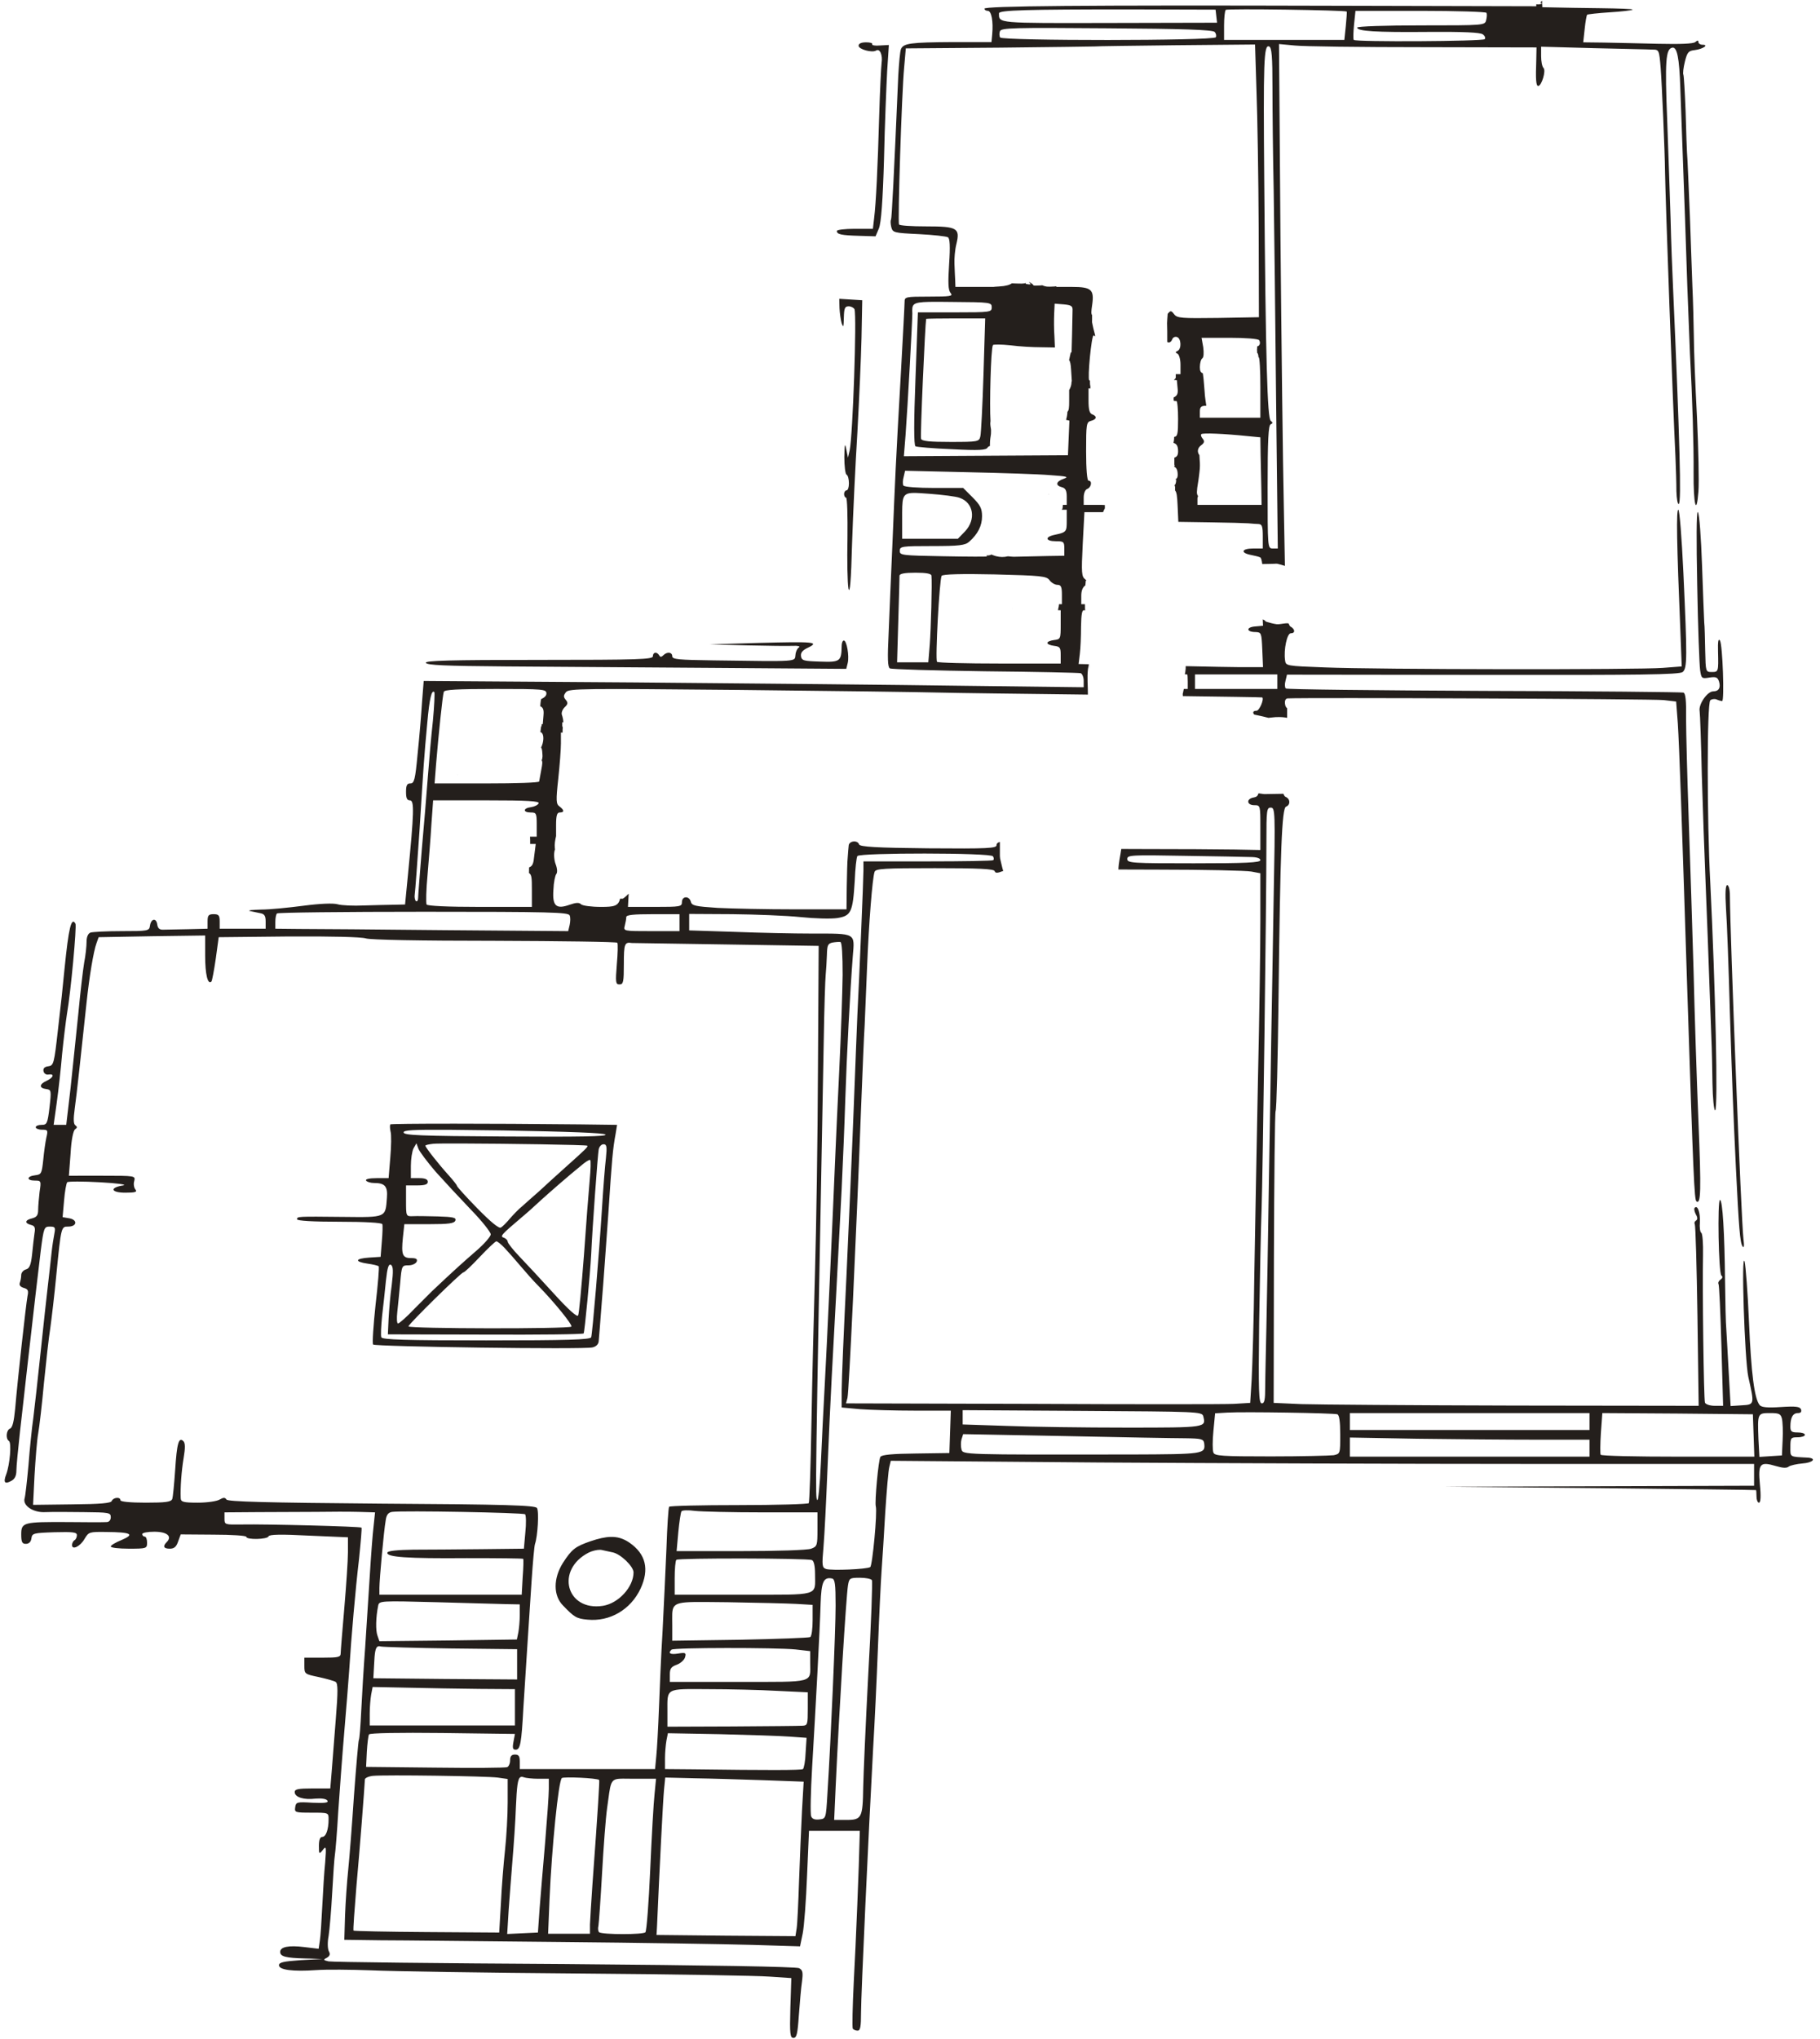 <?xml version="1.0" encoding="UTF-8" standalone="no"?>
<svg
   version="1.0"
   width="752pt"
   height="842pt"
   viewBox="0 0 752 842"
   preserveAspectRatio="xMidYMid"
   id="svg24"
   sodipodi:docname="objectmap.svg"
   inkscape:version="1.3.1 (91b66b0783, 2023-11-16)"
   xmlns:inkscape="http://www.inkscape.org/namespaces/inkscape"
   xmlns:sodipodi="http://sodipodi.sourceforge.net/DTD/sodipodi-0.dtd"
   xmlns="http://www.w3.org/2000/svg"
   xmlns:svg="http://www.w3.org/2000/svg">
  <defs
     id="defs24" />
  <sodipodi:namedview
     id="namedview24"
     pagecolor="#ffffff"
     bordercolor="#000000"
     borderopacity="0.25"
     inkscape:showpageshadow="2"
     inkscape:pageopacity="0.0"
     inkscape:pagecheckerboard="0"
     inkscape:deskcolor="#d1d1d1"
     inkscape:document-units="pt"
     inkscape:lockguides="false"
     inkscape:zoom="0.4524222"
     inkscape:cx="437.64431"
     inkscape:cy="480.74564"
     inkscape:window-width="1920"
     inkscape:window-height="1009"
     inkscape:window-x="-8"
     inkscape:window-y="-8"
     inkscape:window-maximized="1"
     inkscape:current-layer="svg24"
     showguides="true" />
  <g
     transform="matrix(0.1,0,0,-0.1,-18.235,863.482)"
     fill="#000000"
     stroke="none"
     id="g24"
     style="display:inline;fill:#241f1c">
    <path
       id="path247"
       style="display:inline;fill:#241f1c"
       d="m 6554.18,8631.948 -7.456,-7.456 c 2.272,-1.332 4.5,-2.851 6.768,-4.204 0.545,0.239 0.569,0.262 1.025,0.469 z m -0.689,-11.66 c -2.89,-1.266 -6.756,-2.804 -9.741,-3.325 -4.653,-0.812 -9.24,-0.502 -13.755,0.366 v -8.335 l -826.992,2.007 c -1052.878,3 -1453.008,-0.997 -1453.008,-11.997 0,-5 6.004,-9.009 14.004,-9.009 15,0 22.992,-44.013 18.003,-97.002 l -3.003,-31.992 h -160.005 c -174.978,-1 -203.999,-5.015 -213.999,-29.004 -4,-10 -8.001,-57.003 -11.001,-106.992 -17.989,-418.956 -27,-591.012 -30,-597.012 -3,-4 -1.989,-17.996 1.011,-30.996 6,-23 11.001,-24.004 114.99,-29.004 59,-3 113.004,-8.993 119.004,-12.993 8,-4 9.995,-37.006 4.995,-109.995 -5,-77.989 -3.994,-108 6.006,-120 11,-13 0.985,-15 -89.004,-15 -97.989,0 -101.001,-1.002 -101.001,-22.002 0,-13 -7,-142.014 -15,-288.003 -22,-383.956 -23.995,-440.033 -34.995,-705 -6,-131.989 -12.996,-301.007 -15.996,-375.996 -5,-101.989 -4.005,-138.009 4.995,-144.009 7,-4 184.032,-8.997 393.999,-11.997 209.978,-2 387.995,-5.998 394.995,-7.998 6,-3 12.012,-15.996 12.012,-30.996 v -26.997 l -492.012,5.991 c -270.978,4 -885.045,10.004 -1363.989,14.004 l -871.011,5.991 -6.987,-88.989 c -3,-48.989 -11.003,-144.022 -18.003,-211.011 -10,-107.989 -14,-122.988 -30,-122.988 -14,0 -18.003,-8.01 -18.003,-35.01 0,-26 3.996,-34.995 15.996,-34.995 19,0 17.002,-50.024 -7.998,-307.002 l -11.997,-123.003 -45,-0.996 c -26,0 -82.006,-2.003 -124.995,-3.003 -43,-2 -91.999,0.01 -108.999,5.01 -17.989,5 -71.021,2.994 -140.01,-6.006 -61,-8 -140.001,-15.996 -176.001,-15.996 -36,-1 -56.996,-3.006 -45.996,-6.006 11,-2 29.993,-5.994 42.993,-8.994 16.989,-3 22.002,-10.999 22.002,-33.999 v -30 H 1185 1090.005 v 30 c 0,25 -4.005,30 -25.005,30 -21,0 -25.005,-5 -25.005,-30 v -30 L 960,4797.998 c -43.996,-1 -89.998,-1.992 -101.997,-1.992 -16.998,-1 -24.001,5.987 -26.001,21.987 -3.999,27.989 -26,23.998 -30,-5.991 -2.999,-21 -8.009,-22.002 -116.997,-22.002 -61.993,0 -120.01,-3.006 -129.009,-6.006 -9.999,-4 -15.996,-17.998 -15.996,-37.998 0,-18 -4.006,-56.997 -10.005,-86.997 -5,-29.989 -15.995,-124.015 -23.994,-209.004 -8.999,-84.989 -23.008,-224.013 -32.007,-307.002 l -17.988,-152.988 h -26.001 -26.001 l 12.993,92.988 c 6.999,49.989 17.003,140.021 22.002,200.01 6,59 14.996,133.011 19.995,165 15.998,90.989 41.009,362.993 35.01,372.993 -16.999,29 -28.002,-17.013 -45,-185.991 -5,-55 -16.998,-167.016 -26.997,-250.005 -15.999,-142.989 -18.007,-150.003 -40.005,-153.003 -15.998,-2 -21.995,-9.006 -19.995,-19.995 1.999,-10 10.992,-16.004 20.991,-14.004 25.997,4 19.999,-13.001 -7.998,-26.001 -30.997,-14 -32.004,-29.999 -2.007,-33.999 20.998,-3 22.003,-5 14.004,-75 -7.999,-67.989 -11.005,-72.993 -33.003,-72.993 C 340.995,3990.005 330,3986 330,3980 c 0,-5 12.002,-10.005 26.001,-10.005 23.997,0 25.002,-1.992 18.003,-31.992 -4,-18 -10.008,-60.003 -13.008,-93.003 -5.999,-55.989 -8.005,-60.003 -33.003,-63.003 -35.996,-4 -36.989,-22.002 -1.992,-22.002 25.997,0 26.995,-0.996 19.995,-45.996 -2.999,-26 -5.991,-60 -5.991,-75 0,-22 -6.007,-29.995 -25.005,-34.995 -29.997,-7 -31.992,-19.997 -4.995,-26.997 15.999,-4 19,-11.025 15,-34.014 -2,-15 -7.005,-53.997 -10.005,-86.997 -5,-46 -11.002,-59.003 -26.001,-63.003 -9.999,-3 -18.999,-12.998 -18.999,-22.998 0,-10 -3.006,-24.988 -6.006,-32.988 -3,-9 3.013,-16.01 16.011,-20.01 17.998,-5 20.995,-10.999 15.996,-33.999 -6,-30.989 -41.007,-346.011 -51.006,-465 -5,-51.989 -10.992,-78.002 -20.991,-82.002 -15.999,-6 -19.009,-41.991 -5.01,-50.991 11.999,-7 3.998,-98.014 -11.001,-138.003 -12.998,-34 -5.991,-41.997 21.006,-26.997 13.999,7 21.006,20.997 21.006,41.997 0,16.989 7.001,90.008 15,161.997 7.999,72 22.001,192.012 30,266.001 28.997,254.967 44.002,385.014 56.001,483.003 11.999,92.989 13.991,97.002 36.987,97.002 21.998,0 24.013,-3.004 19.014,-29.004 -3,-15 -9.013,-52.002 -12.012,-82.002 -3,-29.989 -10.001,-90.004 -15,-134.004 -5,-43.989 -19.001,-168.006 -30,-274.995 -10.999,-106.989 -25.001,-229 -30,-270 -6,-41 -14.995,-129.011 -19.995,-195 -5.999,-65.989 -12.997,-128.007 -15.996,-137.007 -8.999,-30 36.007,-59.997 86.001,-56.997 24.998,1 96.005,1 157.998,0 104.988,-1 112.002,-1.991 112.002,-20.991 0,-12 -7.008,-20.01 -17.007,-20.01 -9.999,-1 -82.003,-1 -158.994,0 -184.98,1 -194.004,-0.991 -194.004,-50.991 0,-32 4.001,-39.009 18.999,-39.009 12.999,0 20.998,8.002 22.998,22.002 3,21.989 8.016,23.001 96.006,26.001 75.991,2 91.992,0 91.992,-11.997 0,-8 -3.99,-18.006 -9.99,-21.006 C 485.006,2271.995 480,2263 480,2255 c 0,-22 34.004,-5.999 52.002,26.001 16.999,27.989 19.008,28.993 90,27.993 101.989,-1 118.997,-8.999 63.003,-32.988 -24.997,-10 -45,-22.012 -45,-27.012 0,-5 34.004,-8.994 75,-8.994 72.992,0 75,1.005 75,25.005 0,14 -4.006,24.99 -10.005,24.99 -5,0 -10.005,5.005 -10.005,10.005 0,6 23.013,10.005 50.01,10.005 52.994,0 74.989,-19.019 50.991,-43.008 -16.998,-17 -12.99,-26.997 13.008,-26.997 17.998,0 27,8.004 33.999,29.004 l 11.001,30 135,-1.011 c 74.989,0 135.996,-3.994 135.996,-8.994 0,-13 88.007,-10.993 92.007,2.007 3,8 52.007,8.988 165.996,2.988 L 1620,2287.007 v -61.011 c 0,-34 -7,-137.002 -15,-230.991 -8,-92.989 -15,-178.002 -15,-187.002 0,-16 -10.011,-18.003 -75,-18.003 h -75 v -33.999 c 0,-33 1.015,-33.996 59.004,-45.996 32,-7 63.99,-16.01 69.99,-20.01 10,-6 10.011,-39.007 1.011,-150.996 -6,-78.989 -14.007,-177.013 -17.007,-217.002 L 1547.007,1250 h -73.008 c -59.989,0 -74.004,-3 -74.004,-15 0,-21 37.001,-32.997 86.001,-26.997 26,2 43.999,-0.998 48.999,-7.998 6,-9 -8.996,-11.009 -60.996,-9.009 -64.989,4 -68.997,2.99 -71.997,-18.999 -3,-21 0,-22.002 67.002,-22.002 70.989,0 71.001,0 71.001,-26.997 0,-42.989 -11.001,-72.993 -26.001,-72.993 -9,0 -14.004,-12.002 -14.004,-37.002 0,-34.993 0.996,-36.005 15.996,-17.007 14,18 15.005,13.998 10.005,-50.991 -4,-37.996 -8.997,-119.007 -11.997,-180 -3,-59.993 -7.005,-125 -10.005,-142.998 l -4.995,-34.014 -59.004,7.002 c -64.989,7.999 -100.005,1.003 -100.005,-19.995 0,-18.998 23.019,-24.997 103.008,-26.997 l 71.997,-2.007 -90,-4.995 c -70.989,-5 -90,-9.007 -90,-21.006 0,-18.998 56.006,-26.994 154.995,-19.995 41,3 143.011,2.003 225,-0.996 82.989,-4 467.044,-10.008 855,-13.008 387.956,-2.999 745.019,-8.993 793.008,-12.993 l 89.004,-6.006 -4.014,-123.999 c -3,-107.989 -0.992,-123.003 13.008,-123.003 13,0 17.002,17.016 22.002,92.007 4,50.994 8.993,113.998 12.993,139.995 5,38.996 3.003,48.001 -11.997,56.001 -12,5.999 -364.061,12.008 -968.994,17.007 -522.944,3 -961,8.001 -975,11.001 -22,4.999 -23.002,7.001 -7.002,15 12,6.999 14.998,14.998 7.998,26.997 -5,9.999 -5.996,36.994 -0.996,61.992 4,24.997 11,106.008 15,180 4,73.991 9.001,144.011 11.001,155.01 2,10.999 8.989,92.011 13.989,180 6,87.989 17.005,237.011 25.005,330 8,93.989 16.995,206.001 19.995,249.99 9,142.989 26.001,337.026 41.001,464.004 7,69 12.005,125.998 10.005,127.998 -5,5 -398.019,15.008 -493.008,13.008 -72,-1 -72.993,-1.006 -72.993,23.994 V 2390 l 138.003,0.996 c 75,0 184.003,1.011 241.992,1.011 58,1 135.998,1 172.998,0 l 69.009,-2.007 -6.006,-56.997 c -4,-31.989 -10.996,-125.019 -15.996,-208.008 -5,-81.989 -13.999,-215.001 -18.999,-294.99 -6,-79.989 -12.996,-196.014 -15.996,-258.003 -3,-63 -7.005,-117.007 -10.005,-122.007 -2,-4 -10.995,-106.999 -19.995,-227.988 -8,-121.978 -19.009,-261.014 -24.009,-309.009 -5,-47.996 -10.993,-133.004 -12.993,-187.998 L 1605,624.995 l 150,-1.992 c 82.989,0 418.038,-4.003 745.005,-7.002 326.967,-3 683.008,-8.998 791.997,-11.997 l 195.996,-6.006 11.001,52.998 c 6,29.997 14.003,137.015 18.003,239.004 l 7.998,184.995 h 105 105 L 3734.004,1040 c -2,-97.989 -15.009,-426.018 -24.009,-588.999 -5,-100.989 -6.999,-188.008 -3.999,-193.008 3,-3.999 12.01,-7.998 20.01,-7.998 10.989,0 13.989,16.011 13.989,74.004 0,73.992 31.01,744.034 50.01,1091.001 6,98.989 14.995,288.011 19.995,420 5,131.989 12,274 15,315 3,41 10,149.015 15,239.004 6,90.989 13.007,176.005 17.007,188.994 l 5.991,25.005 855.996,-7.002 c 470.956,-3 1273.071,-6.006 1784.004,-6.006 h 926.997 v -45 -45 l -637.002,-1.992 -637.998,-2.007 640.005,-5.991 c 351.956,-4 640.993,-6.998 642.993,-7.998 1,-1 2.007,-13.012 2.007,-27.012 0,-14 5.005,-24.99 10.005,-24.99 7,0 8.999,25 3.999,75 -8,86.989 0,95.996 67.002,75.996 26.989,-8 43.987,-9.007 51.987,-2.007 7,5 33.012,11.008 57.012,13.008 42.989,3 60.002,20.994 22.002,23.994 -76.989,4 -72.012,1.004 -72.012,44.004 0,38 2,40.005 30,40.005 17,0 30,4.99 30,9.99 0,6 -13,10.005 -30,10.005 -25,0 -30,4.005 -30,23.994 0,37 10.011,56.001 31.011,56.001 11.989,0 15.993,5 12.993,15 -5,12 -21.005,14.005 -83.994,10.005 -55,-4 -80.012,-0.991 -87.012,7.998 -22,27 -34.989,132.019 -43.989,341.997 -5,120.989 -14.003,234.005 -18.003,250.005 -15,51.989 0,-404.016 15,-475.005 26,-114.989 26.003,-114.993 -26.997,-117.993 l -46.011,-3.003 -7.998,142.998 c -4,78.989 -8.99,159.008 -9.99,178.008 -2,19 -4.01,107.011 -5.01,195 -2,195.978 -9.991,334.995 -20.991,334.995 -11,0 -6.009,-303.997 5.991,-311.997 6,-5 5.001,-11.007 -3.999,-17.007 -7,-5 -10.998,-13.003 -7.998,-18.003 3,-4 7.997,-120.018 11.997,-255.996 l 7.002,-247.002 h -34.995 c -19,0 -37.005,6.008 -40.005,13.008 -5,14 -10.998,476.005 -7.998,608.994 1,46.989 -2.002,89.007 -7.002,92.007 -5,3 -7.991,22.989 -5.991,43.989 2,38.989 -9.006,72 -21.006,60 -4,-3 -2.001,-14.997 3.999,-26.997 8,-13 7.996,-22.001 0.996,-26.001 -6,-4 -7.995,-10 -4.995,-15 3,-5 8.001,-176.017 11.001,-379.995 l 4.995,-370.005 -762.993,1.011 c -419.956,1 -815.009,3.991 -877.998,5.991 L 5445,2842.007 5445.996,3440 c 1,328.967 4.002,602.002 7.002,607.002 4,5.989 8.997,212.016 11.997,458.994 7,622.933 14.011,791.003 31.011,798.003 18.989,7 17.989,32.005 -1.011,40.005 -4.318,1.57 -7.296,6.241 -9.639,13.154 -26.525,-0.208 -52.914,-1.001 -79.497,-1.348 -6.819,0.929 -15.251,1.959 -23.511,3.252 -3.298,-11.018 -8.577,-15.449 -19.351,-17.065 -31.989,-5 -29.993,-31.992 2.007,-31.992 25,0 24.99,-1.007 24.99,-92.007 v -93.003 l -106.992,2.007 c -59.989,1 -234.019,1.992 -386.997,1.992 l -80.684,0.293 c -3.963,-28.36 -11.118,-56.915 -11.865,-84.829 L 4965,5044.004 c 192.978,0 366.993,-3.998 387.993,-7.998 l 37.002,-7.002 v -191.997 c 0,-105.989 -3.99,-403.04 -9.99,-662.007 -5,-257.967 -12,-621.027 -15,-805.005 -2,-183.978 -8.001,-378.997 -11.001,-431.997 l -6.006,-95.991 -67.002,-4.014 c -36,-2 -412.046,-2 -834.99,0 l -768.003,2.007 5.991,22.998 c 6,22 36.001,659.058 56.001,1192.002 6,148.989 12,304.018 15,347.007 2,42 6.005,150.011 10.005,240 7,177.989 21.996,367.988 30.996,392.988 5,13 39.031,15 249.009,15 179.978,0 244.002,-2.997 247.002,-11.997 3,-8.989 10.999,-8.989 33.999,0 0.295,0.124 1.286,0.156 1.597,0.278 -1.19,3.516 -2.375,7.037 -3.208,10.649 -11.559,50.113 -10.693,36.804 -10.693,66.269 v 43.023 c -7.402,-1.694 -13.696,-5.582 -13.696,-13.213 0,-13 -35.045,-15.008 -282.012,-13.008 -213.978,2 -281.996,5.996 -285.996,15.996 -6,18.989 -41.993,15.005 -42.993,-4.995 -1,-9.989 -2.999,-31.003 -3.999,-48.003 -2,-16 -2.999,-71.992 -3.999,-121.992 L 3679.995,4880 h -212.988 c -117.978,0 -261.021,3.006 -320.01,6.006 -90.989,6 -106.006,8.99 -109.995,24.99 -7,26 -37.002,24.004 -37.002,-0.996 0,-19 -7.017,-19.995 -111.006,-19.995 h -111.987 l 2.959,54.8 c -10.967,-10.926 -21.861,-20.868 -25.561,-20.962 -3.334,-0.085 -6.661,0 -9.99,0.19 -7.131,-30.718 -25.152,-34.028 -78.413,-34.028 -40,0 -76.998,5.001 -82.998,11.001 -8,8 -21.007,6.993 -47.007,-2.007 -56,-20 -72.002,-4.993 -67.002,62.007 1,29.989 7.012,58.995 12.012,64.995 5,6 3.997,23.001 -3.003,41.001 -6,15.989 -7.999,41.001 -3.999,56.001 0.417,1.833 1.095,2.874 1.567,4.468 -0.304,1.76 -0.577,3.525 -0.762,5.303 -1.725,16.559 1.251,33.184 5.186,49.629 v 45.601 c 0,40 4,52.002 15,52.002 20,0 19.004,9.99 -0.996,24.99 -14,10 -14.995,23.02 -4.995,114.009 6,56 11.001,122.001 11.001,146.001 v 45 h 7.031 c -0.013,3.775 -0.09,7.548 -0.073,11.323 0.031,0.635 0.303,7.771 0.542,8.057 0.195,0.233 0.359,-0.541 0.644,-0.645 0.146,-0.053 -0.077,0.303 -0.117,0.454 -0.819,2.756 -1.682,5.504 -2.446,8.276 -0.235,0.853 0,1.766 0,2.651 v 12.085 h 5.024 c -0.045,0.357 -0.615,0.407 -0.615,0.791 0,8 -2.991,22.011 -5.991,30 -3,8 2.001,21.996 11.001,30.996 14,13 14.995,19.011 4.995,31.011 -10,12 -10.004,17.992 0.996,31.992 6.5,7.5 24.006,11.253 120.381,12.378 96.364,1.125 271.661,-0.369 593.628,-3.369 384.956,-4 759.006,-9.001 829.995,-11.001 60.387,-1.678 340.095,-5.069 612.363,-8.394 0.315,35.383 -3.931,70.798 0.425,106.084 1.29,6.226 2.431,12.485 3.677,18.721 -0.051,0.235 -0.11,0.468 -0.161,0.703 l -42.305,0.879 4.995,41.001 c 3,23 5.01,72.998 5.01,112.998 1,52.989 3.989,70.998 13.989,67.998 0.214,-0.071 2.907,-0.275 3.208,-0.351 -0.779,4.03 -0.967,9.002 -0.82,16.933 0.051,2.789 -0.165,5.618 -0.205,8.423 H 4650 v 34.995 c 0,21.056 5.853,35.242 16.846,42.598 0.706,6.661 1.392,13.309 1.904,19.922 l 3.076,-0.381 c -1.997,1.723 -1.638,2.43 -4.819,4.863 -15.989,12 -17.001,26.023 -11.001,146.001 l 6.987,131.997 h 74.004 c 1.502,0 1.573,0.161 3.018,0.161 1.334,3.106 2.614,6.232 4.131,9.258 0.721,1.437 2.298,4.215 3.281,6.167 v 13.799 c -5.279,0.071 -6.212,0.615 -12.422,0.615 h -75 v 30 c 0,18 6,33.006 15,36.006 17,7 20.995,33.999 4.995,33.999 -6,0 -10.005,47.007 -10.005,120.996 0,111.989 1.01,121.006 20.01,126.006 24,5.989 25.995,18.997 4.995,26.997 -11,4 -15,20.001 -15,56.001 v 51.006 l 7.793,-0.337 c -0.142,1.016 -0.267,2.282 -0.425,4.189 -0.088,1.056 0.13,2.123 0.22,3.179 0.022,0.262 -0.019,0.945 0.073,0.938 -1.177,5.188 -1.836,9.74 -1.787,15.102 0.02,1.957 -0.172,3.934 0.088,5.874 -0.214,0.995 -0.355,1.785 -0.439,3.794 -0.448,0.096 -2.448,0.141 -2.52,0.249 -8,8 9.003,186.006 18.003,186.006 1.56,0 3.687,-2.264 5.742,-4.585 0.138,1.665 0.279,3.335 0.469,4.995 -2.411,8.685 -4.264,17.373 -6.606,25.811 -1.979,9.109 -4.27,18.165 -5.947,27.334 -0.571,3.123 0,6.347 0,9.521 v 20.654 c -4.146,4.873 -3.706,15.999 0.337,42.275 9,62.989 -3.009,73.989 -82.998,73.989 h -64.995 l 0.161,2.549 c -10.177,-0.873 -12.242,-1.132 -24.331,-1.435 -1.592,-0.04 -12.215,-0.173 -15.249,0.278 -8.221,1.223 -9.431,2.024 -17.095,4.688 -1.402,0.48 -2.769,1.069 -4.204,1.436 -0.437,0.112 1.423,-0.782 0.264,-0.923 -2.609,-0.317 -5.242,-0.408 -7.866,-0.557 -8.28,-0.47 -8.935,-0.421 -16.699,-0.557 -17.781,0.088 0.183,-0.152 -27.1,14.941 -0.121,0.067 -0.21,0.104 -0.293,0.132 -0.08,0 -0.168,0.01 -0.249,0.015 -0.527,-0.358 3.212,-4.976 4.6,-6.738 2.386,-3.031 4.612,-1.793 1.421,-2.886 -6.828,-1.322 -13.607,0.251 -20.2,1.919 l 0.835,3.325 c -5.345,-1.873 -12.753,-2.515 -17.139,-2.49 -13.554,0.075 -27.11,0.469 -40.649,1.113 -2.094,-1.417 -4.589,-2.552 -6.65,-3.765 -6.964,-4.097 -20.915,-6.051 -27.92,-7.456 -2.642,-0.232 -36.704,-3.321 -38.174,-3.032 -0.158,0.031 -0.311,0.085 -0.469,0.117 v -0.674 h -79.995 -80.01 l -0.996,28.008 c -1,15 -2.003,45.002 -3.003,67.002 -1,22 1.998,59.013 7.998,82.002 16,66 3.994,72.993 -124.995,72.993 -58.989,0 -110.002,3.009 -112.002,7.998 -6,9 11.006,538.018 21.006,647.007 l 7.002,79.995 390,3.003 c 214.978,2 390.992,4.995 391.992,4.995 1,1 150.007,2.995 330.996,4.995 l 330,3.003 6.006,-192.993 c 4,-105.989 7.994,-359.02 8.994,-562.998 L 5384.004,7325 5216.001,7321.997 c -150.989,-2 -170.007,-1 -182.007,15 -12.5,16.36 -15.195,16.122 -26.938,1.89 -1.095,-14.816 -2.4,-30.659 -2.505,-38.467 0.736,-22.63 0.966,-45.244 0.791,-67.881 0.07,-3.157 -0.057,-6.395 -0.029,-9.58 6.132,-4.726 15.971,-1.746 20.684,11.045 3,8 12.01,11.994 20.01,8.994 16.989,-5.989 18.992,-48.997 1.992,-56.997 -9.989,-5 -9.989,-6.997 0,-11.997 6,-3 11.997,-23 11.997,-45 v -39.009 h -19.526 v -11.001 -2.93 c 0,-0.549 0.323,-1.199 0,-1.641 -2.4,-3.254 -5.022,-6.338 -7.646,-9.419 h 2.783 c 0.669,0.478 1.338,0.957 2.007,1.435 0.276,0.544 0.79,2.251 0.82,1.641 0.048,-1.031 -0.157,-2.055 -0.366,-3.076 h 6.929 l 3.003,-33.003 c 2.686,-23.278 -1.895,-31.582 -16.172,-38.203 0.01,-3.691 -0.366,-7.421 -0.249,-11.104 0.041,0.075 0.091,0.1 0.176,0.059 0.727,-0.403 0.569,-1.562 0.747,-2.373 0.066,-0.303 0.133,-0.603 0.19,-0.908 3.833,-0.04 4.896,-1.302 10.312,-0.469 4,0 7.002,-33.004 7.002,-74.004 0,-61.51 -2.28,-72.528 -15.923,-74.18 -0.171,-0.891 -0.344,-1.777 -0.483,-2.681 -0.082,-0.534 -0.036,-1.645 -0.029,-2.329 0.189,-3.615 0.25,-2.867 -0.674,-7.148 -0.03,-0.204 -0.133,-0.411 -0.102,-0.615 0.017,-0.114 0.052,0.232 0.132,0.322 0.243,0.279 0.197,-0.732 0.146,-1.099 -0.773,-5.423 -0.883,-5.71 -1.758,-9.492 -0.01,-0.571 0.028,-1.145 -0.015,-1.714 13.585,-4.323 18.706,-13.986 18.706,-35.068 0,-16.904 -5.587,-22.711 -15.396,-25.855 v -30.806 c 4.421,-0.034 0.681,-3.175 -1.245,-5.801 7.709,-4.204 13.127,-10.469 14.634,-25.532 1.861,-19.228 -2.354,-24.964 -10.591,-27.832 h 4.526 c 0,-6.944 0.344,-6.278 -1.011,-13.125 -0.249,-1.259 -0.5,-2.543 -1.011,-3.721 -2.174,-5.01 -2.557,-5.403 -3.252,-6.328 -0.082,-1.394 -0.218,-2.297 -0.41,-0.63 -0.113,-0.181 -0.315,-0.521 -0.498,-0.82 -0.147,-1.073 -0.295,-2.143 -0.469,-3.208 h 2.256 v -17.637 c 6.615,-7.312 8.658,-22.684 10.459,-61.699 l 3.003,-67.998 131.997,-2.007 c 73,-1 143.002,-2.999 157.002,-3.999 14,-1 32.993,-3.003 42.993,-3.003 14,-1 17.007,-10.002 17.007,-50.991 v -50.01 h -40.005 c -45.989,0 -53.986,-17.001 -11.997,-26.001 15,-3 33.005,-6.99 40.005,-9.99 4.99,-1.248 7.865,-12.584 9.741,-28.184 8.391,0.132 16.785,0.213 25.166,0.454 8.608,0.248 17.227,0.472 25.84,0.644 3.715,0.08 7.509,0.859 11.148,0.103 10.677,-2.218 21.011,-5.811 31.494,-8.818 l -4.394,239.795 c -4,179.989 -10.004,684.057 -14.004,1121.001 l -5.991,794.004 63.999,-6.006 c 34.989,-4 275.035,-7.002 532.002,-7.002 l 468.003,-0.996 -1.011,-52.002 c -3,-80.989 -1.002,-106.992 7.998,-106.992 14,0 33.002,63 22.002,73.989 -6,6 -9.99,27.999 -9.99,48.999 v 39.009 l 217.998,-6.006 c 118.989,-3 229.003,-4.991 243.003,-5.991 25.989,0 26.988,-2.007 32.988,-77.007 5,-62.989 17.003,-337.009 18.003,-427.998 2,-120.989 32.008,-957.017 43.008,-1174.995 2,-47 3.999,-110.998 3.999,-142.998 1,-31.989 4.99,-56.013 9.99,-53.013 11,7 4.006,262.079 -23.994,896.001 -3,63 -8.005,189.016 -10.005,280.005 -3,90.989 -8.989,274.029 -13.989,407.007 -10,246.978 -6.009,295.996 20.991,300.996 20,4 29.003,-43.019 33.003,-163.008 2,-48.989 6.005,-173.006 10.005,-274.995 8,-216.978 10.999,-302.028 18.999,-544.995 4,-98.989 9.001,-225.016 11.001,-280.005 10,-184.978 16,-379.012 15,-491.001 -1,-132.978 11.995,-182.988 19.995,-78.999 3,39 -0.01,177.02 -6.006,307.998 -7,130.989 -12.993,281.995 -12.993,334.995 -1,52.989 -3.006,147.012 -6.006,207.012 -2,60.989 -6.99,187.001 -9.99,279.99 C 7160.994,7828.974 7157,7934 7155,7970 c -3,36 -5.998,129.012 -7.998,206.001 -3,77.989 -7.009,146 -9.009,150 -3,5 0.01,28.994 6.006,53.994 10,40 15.001,45.003 41.001,48.003 33,4 60.007,22.002 32.007,22.002 -9,0 -17.007,5.001 -17.007,11.001 0,8 -3.993,8 -12.993,0 -9,-7 -61.014,-9.002 -153.003,-7.002 -75.989,2 -177,3.995 -225,4.995 l -85.005,1.011 6.006,54.99 c 3,30 7.99,56.004 9.99,59.004 3,2 45.01,7.005 93.999,10.005 49,3 91.999,8.001 93.999,11.001 3,3 -57,4.991 -133.989,5.991 -75.989,1 -161.009,2.003 -189.009,3.003 l -49.995,0.996 -0.425,13.726 c -1.936,0.083 -4.199,0.334 -0.835,1.26 0.089,0.05 0.046,0.025 0.132,0.073 -0.128,0.075 -0.253,0.158 -0.381,0.234 z m 0.381,-0.234 c 0.224,-0.131 0.45,-0.254 0.674,-0.381 l -0.015,0.747 c -0.273,-0.153 -0.338,-0.186 -0.659,-0.366 z M 5035.752,6630.547 c 0.01,0.044 0.01,0.088 0.015,0.132 -0.217,-0.352 -0.458,-0.775 -0.762,-1.318 -0.025,-0.045 -0.017,-0.05 -0.029,-0.073 0.128,0.198 0.454,0.731 0.776,1.26 z m 0.015,0.132 c 0.401,0.65 0.657,1.004 0.894,1.318 0.106,1.798 0.121,4.434 -0.059,3.647 -0.361,-1.634 -0.606,-3.301 -0.835,-4.966 z M 4845,8596.001 l 360,-0.996 3.003,-27.012 3.003,-26.997 L 4766.997,8540 c -468.956,-1 -457.002,-1.995 -457.002,40.005 0,13 119.049,15.996 535.005,15.996 z m 652.002,-0.996 c 123.228,-1.75 246.505,-4.998 250.005,-7.998 1,-2 -1.014,-28 -4.014,-60 l -5.991,-57.012 h -247.998 -249.009 v 58.008 c 0,32 3.002,61.991 7.002,65.991 3.5,3 126.766,2.761 250.005,1.011 z m 285.996,-5.01 h 268.008 c 146.978,0 269.988,-3.998 272.988,-7.998 3,-5 2.004,-18 -0.996,-30 -4.989,-22 -7.026,-22.002 -269.004,-22.002 -146.978,0 -263.994,-3.994 -263.994,-8.994 0,-15 76.027,-20.003 293.994,-18.003 145.989,1 214.011,-2.005 225,-10.005 9,-6 12.013,-14.995 8.013,-19.995 -9,-8.989 -532.011,-12.003 -541.011,-3.003 -3,3 -1.989,31.014 1.011,63.003 z m -1390.371,-71.616 c 61.614,1.625 170.399,1.119 361.377,-0.381 313.967,-2 437.997,-6 446.997,-15 6,-5.989 7.995,-16.002 4.995,-22.002 -10,-15 -881.991,-14.996 -890.991,-0.996 -4,6 -4.011,18.001 -1.011,26.001 2.5,7 17.008,10.753 78.633,12.378 z m -631.626,-58.374 c -20,0 -30.996,-5.004 -30.996,-14.004 0,-15 55.997,-29.995 71.997,-19.995 C 3818.002,8436.006 3830,8408 3825,8375 c -2,-16 -7.005,-115.005 -10.005,-220.005 -6,-211 -12.991,-357.992 -20.991,-421.992 l -5.01,-43.008 h -75 c -41,0 -73.989,-3.994 -73.989,-8.994 0,-14 18.988,-17.995 92.988,-19.995 l 67.002,-2.007 14.004,33.003 c 9,23 16.006,111.003 21.006,288.003 3,140 9.993,302.992 12.993,361.992 l 7.002,107.007 -37.002,-2.007 c -20,-2 -33.992,1.01 -31.992,5.01 3,5 -9.005,7.998 -25.005,7.998 z m 1665,-17.007 c 11,-3.989 14.004,-40.013 14.004,-172.002 0,-90.989 1.995,-281.007 4.995,-420.996 2,-139.989 7.005,-531.03 10.005,-866.997 l 7.002,-613.008 h -21.006 c -21,0 -21.006,4.037 -21.006,254.004 0,193.978 3.008,255.999 13.008,258.999 9,4 9,7.004 0,14.004 -14,9.989 -20.997,239.081 -26.997,991.992 -4,489.956 -2.005,563.004 19.995,554.004 z m -1776.006,-1042.002 1.011,-37.998 c 1,-21 4.994,-49.003 8.994,-63.003 7,-20 7.994,-16.002 8.994,22.998 1,39 4.01,47.007 20.01,47.007 10,0 20.994,-5.997 23.994,-11.997 10,-28 -6.995,-523.008 -19.995,-583.008 l -7.002,-30 -7.002,35.01 c -5,28 -6.998,20.993 -7.998,-32.007 0,-37 3.994,-69.993 8.994,-72.993 6,-3 10.005,-19.006 10.005,-36.006 0,-16 -4.005,-29.004 -10.005,-29.004 -5,0 -9.99,-7 -9.99,-15 0,-8 3.998,-15 7.998,-15 5,0 6.991,-74.992 5.991,-166.992 -2,-93 -9e-4,-186.008 3.999,-208.008 6,-27 11,34.01 15,185.01 4,124 14.002,330.99 22.002,459.99 7,129 15.007,305 17.007,390 l 3.003,155.01 -47.007,2.988 z m 371.338,-12.627 c 23.922,0.5 55.922,0.134 98.672,-0.366 154.978,-1 159.99,-2.002 159.99,-22.002 0,-20 -4.003,-21.006 -151.992,-21.006 H 3975 l -10.005,-272.988 c -7,-178.978 -7,-276.016 0,-280.005 5,-3 73.011,-8.997 150,-11.997 113.989,-6 142.008,-3.998 148.008,7.002 2.132,3.412 5.685,5.261 9.741,6.445 -0.055,0.791 -0.133,1.58 -0.176,2.373 -0.062,1.983 -0.046,3.965 0.044,5.947 0.06,1.839 0.135,3.683 0.205,5.522 0.082,1.937 0.163,3.865 0.278,5.801 0.13,2.065 0.31,4.126 0.542,6.182 0.205,1.867 0.422,3.745 0.644,5.61 0.22,1.723 0.468,3.441 0.747,5.156 0.236,1.589 0.514,3.161 0.776,4.746 0.229,1.591 0.442,3.193 0.63,4.79 0.179,1.533 0.347,3.061 0.469,4.6 0.107,1.54 0.117,3.086 0.146,4.629 0.036,1.683 0.067,3.371 0.117,5.054 0.04,1.422 0.089,2.84 0.059,4.263 -0.015,1.116 -0.061,2.23 -0.191,3.34 -0.169,1.387 -0.352,2.78 -0.571,4.16 -0.259,1.608 -0.55,3.211 -0.806,4.819 -0.29,1.76 -0.594,3.513 -0.776,5.288 -0.197,1.662 -0.374,3.325 -0.483,4.995 -0.11,1.334 -0.194,2.661 -0.234,3.999 -0.033,0.867 -0.038,1.74 -0.029,2.607 0.032,3.363 0.327,6.371 0.82,9.053 -4.413,63.87 1.345,299.683 10.049,313.608 2,3 33.997,3.004 71.997,-0.996 36.989,-5 93.991,-7.998 125.991,-7.998 l 58.008,-0.996 -2.007,47.988 c -2,25.989 -1.996,66 -0.996,90 l 2.007,43.008 37.998,-3.003 c 31,-3 36.991,-7.016 35.991,-25.005 0,-13 -0.992,-56.998 -1.992,-97.998 l -2.007,-75 h -3.12 c -0.401,-2.031 -0.858,-4.112 -1.435,-6.284 -0.48,-1.808 -0.948,-3.609 -1.362,-5.434 -0.656,-2.911 -1.304,-5.831 -1.875,-8.76 -0.545,-3.8 -1.502,-7.495 -2.666,-11.133 5.064,-6.364 6.939,-17.466 8.467,-40.386 l 3.003,-48.003 h -0.996 c -0.157,-3.57 -0.477,-7.131 -0.923,-10.679 -1.038,-8.629 -4.453,-16.588 -8.525,-24.17 -0.196,-0.356 -0.366,-0.725 -0.557,-1.084 V 6980 c 0,-28.666 -1.087,-40.089 -7.178,-45.308 -0.082,-1.101 -0.121,-2.048 -0.22,-3.208 -0.18,-2.117 -0.347,-4.241 -0.542,-6.357 -0.448,-4.871 -1.443,-9.655 -2.476,-14.429 -0.717,-3.311 -1.49,-6.495 -2.3,-9.609 l 13.711,-3.091 -3.003,-71.001 -3.003,-71.997 -338.994,-2.007 -338.994,-1.992 6.987,86.997 c 9,120.989 28.008,472.002 28.008,502.002 -1.5,37.5 -2.424,46.869 69.331,48.369 z m 109.673,-68.364 h 121.992 l -7.002,-232.002 c -4,-127.978 -9.993,-243 -12.993,-255 -5,-21.989 -9.014,-22.998 -123.003,-22.998 -84.989,0 -119.007,3.004 -122.007,12.993 -4,8 17.006,475.011 21.006,495 1,1 56.007,2.007 122.007,2.007 z m 1016.001,-80.01 h 115.986 c 65.989,0 118.007,-3.99 122.007,-9.99 7.436,-11.897 1.009,-24.813 -8.101,-25.357 0.037,-2.115 -0.033,-4.363 -0.249,-6.753 -0.305,-3.368 -0.687,-7.538 -0.908,-11.235 l 1.699,-0.571 c -0.472,-1.579 -0.959,-3.151 -1.421,-4.731 0.01,-0.073 0.021,-0.146 0.029,-0.22 v -1.245 c 2.259,-2.811 3.939,-6.542 4.805,-9.521 0.619,-2.133 0.666,-4.395 0.996,-6.592 -0.022,-1.522 0,-3.04 0.015,-4.556 0.228,0.121 1.003,0.751 1.128,0.776 4,0 7.002,-56.006 7.002,-124.995 V 6909.995 H 5265 5140.005 V 6935 c 0,19.986 5.604,24.169 26.719,24.565 -0.186,1.095 -0.36,2.198 -0.571,3.281 -1.046,6.356 -1.977,12.731 -2.827,19.116 -0.901,6.574 -1.838,13.14 -2.476,19.746 -0.601,6.371 -1.032,12.757 -1.406,19.145 -0.404,5.547 -0.88,11.088 -1.392,16.626 -0.48,5.554 -0.898,11.102 -1.392,16.655 -0.393,5.241 -0.802,10.49 -1.348,15.718 -0.516,4.854 -1.083,9.699 -1.772,14.531 -0.411,2.988 -0.833,5.976 -1.245,8.965 -8.763,3.148 -12.29,9.409 -12.29,25.649 0,17 4.99,33.006 9.99,36.006 6,4 6.999,22.996 3.999,45.996 z m 60.498,-395.991 c 35.239,-1.5 81.988,-5.005 130.488,-10.005 l 52.002,-4.995 1.011,-71.997 c 1,-39.989 1.988,-102.025 2.988,-139.014 l 1.011,-67.998 H 5262.993 5130 V 6575 c 0,6.202 1.728,8.048 2.739,11.367 -0.346,0.404 -0.703,0.797 -1.011,1.23 -3.383,4.766 -4.036,10.956 -3.867,16.611 0.235,5.489 0.622,10.976 1.377,16.421 0.694,5.164 1.483,10.317 2.358,15.454 0.877,5.204 1.745,10.399 2.446,15.63 0.788,5.305 1.531,10.624 2.153,15.952 0.628,5.302 1.315,10.589 1.919,15.894 0.613,5.143 1.232,10.285 1.582,15.454 0.303,4.399 0.522,8.803 0.542,13.213 0,4.126 0.018,8.256 -0.205,12.378 -0.188,3.999 -0.523,7.979 -0.864,11.968 -0.291,3.727 -0.447,7.456 -0.586,11.191 -0.127,2.568 -0.268,5.147 -0.469,7.705 -9.487,12.034 -8.947,28.805 6.885,40.532 14,10 14.991,17.008 7.002,26.997 -7,8 -9.006,15.999 -6.006,18.999 2.5,3 26.259,3.507 61.509,2.007 z M 3922.002,6691.001 l 256.992,-6.006 c 140.989,-3 294.012,-7.997 341.001,-11.997 70.989,-4.989 80.008,-7 58.008,-15 -32.989,-10.989 -35.998,-27.995 -7.998,-34.995 15,-4 19.995,-14.009 19.995,-39.009 v -33.999 h -15.864 c -1.843,-14.636 0.018,-14.105 -4.922,-19.995 H 4590 v -45 c 0,-47 -1.002,-48.004 -52.002,-59.004 -39.989,-9 -34.998,-26.001 7.002,-26.001 32,0 34.995,-2 34.995,-30 v -30 l -67.002,-0.996 c -38,-1 -98.011,-2.003 -135,-3.003 -17.338,-0.456 -19.108,1.228 -31.025,1.831 -16.75,-4.089 -31.563,-3.901 -49.468,0.513 -6.534,1.765 -12.675,4.222 -18.779,6.738 -4.921,-2.918 -11.766,-4.458 -20.361,-3.647 0.247,-0.794 1.641,-4.26 1.641,-4.424 0,-1 -81.011,-1.004 -180,0.996 -170.978,3 -180,4.002 -180,22.002 0,19 8.004,19.995 132.993,19.995 112.989,0 137.025,3.003 154.014,18.003 36,32 52.998,66.011 52.998,105 0,32 -7.009,46.003 -39.009,78.003 L 4162.002,6620 h -120 c -67,0 -123.002,4.005 -127.002,10.005 -3,5 -3.004,20.995 0.996,34.995 z m 33.135,-91.611 c 15.797,0.359 37.109,-1.384 65.859,-3.384 53.989,-4 112.013,-11.007 127.002,-17.007 57,-20 68.002,-89.014 22.002,-138.003 L 4140,6410 h -115.005 -114.99 v 78.999 c 0,89.239 -2.248,109.312 45.132,110.391 z m 560.215,-3.559 c 0.092,-1.6 0.153,-3.204 0.234,-4.805 -0.11,1.579 0.955,3.434 -0.234,4.805 z M 7117.002,6530 c -9,0 -7.006,-131.03 8.994,-516.006 l 5.01,-131.001 -78.003,-5.991 c -98.992,-8 -1184.019,-7.008 -1398.003,1.992 -158.984,6 -159.993,6.008 -162.993,30 -6,43 7.994,111.006 23.994,111.006 19,0 17.993,16.993 -2.007,27.993 -2.959,1.777 -5.11,8.178 -7.544,12.964 -3.335,0.063 -6.67,0.145 -10.005,0.191 -10.88,-0.586 -29.751,-5.002 -38.95,-3.794 -14.255,1.872 -28.23,5.726 -41.982,9.917 -2.892,0.881 -5.342,2.994 -7.471,5.142 -0.715,0.721 1.994,-0.421 2.988,-0.63 -4.513,2.239 -8.138,3.926 -11.206,5.376 l 1.172,-26.162 -33.003,-3.003 c -38,-3 -35.993,-22.998 2.007,-22.998 24,-1 24.993,-3.001 27.993,-72.993 l 3.003,-71.997 h -93.999 c -30.771,0 -130.993,2.132 -225.454,4.146 0.07,-8.569 0.054,-12.566 -1.714,-24.375 -0.332,-2.215 -0.863,-4.388 -1.406,-6.562 0.114,-0.971 0.142,-1.945 0.205,-2.915 2.424,-0.11 8.495,-0.158 9.375,-0.293 1,0 1.992,-13 1.992,-30 v -30 h -16.172 c -0.451,-1.766 -0.918,-3.556 -1.553,-6.167 -0.672,-4.782 -1.734,-9.524 -3.047,-14.224 0.273,-3.052 0.447,-6.113 0.557,-9.17 144.143,-2.058 327.124,-4.361 328.213,-5.449 8,-8 -11.994,-54.99 -23.994,-54.99 -15.001,0 -16.637,-8.348 -9.067,-15.894 11.698,-2.457 23.382,-4.942 35.039,-7.588 7.905,-1.794 15.762,-3.811 23.613,-5.83 9.735,1.385 19.626,1.835 29.399,2.988 23.561,0.933 33.762,-0.415 47.578,-2.886 v 7.061 32.227 h 0.337 c -5.162,3.887 -7.967,9.138 -8.892,17.915 -2,13 1.99,21.998 9.99,22.998 65.992,4 1515.005,-2.002 1555.005,-7.002 l 50.991,-5.991 7.002,-92.007 c 6,-95.992 16.009,-378.047 39.009,-1100.991 25,-766.944 28.998,-866.011 37.998,-871.011 17.992,-11.992 19.998,39.023 7.998,333.999 -7,168.984 -15.995,447.023 -19.995,617.007 -5,170.984 -14.01,452.021 -20.01,625.005 -6,172.984 -11.001,361.001 -11.001,417.993 1,75 -2.001,104.007 -11.001,107.007 -7,2 -378.04,6.002 -825,7.002 -445.968,2 -814.998,5.99 -817.998,9.99 -4,4 -4.996,18.007 -0.996,32.007 l 6.006,24.99 810,-0.996 c 645.944,-1 812,0.997 825,11.997 19,16 18.98,59.035 2.988,408.003 -7,148.992 -15.999,262.002 -20.991,262.002 z m 79.936,-9.521 c -5.039,-4.578 -5.684,-112.984 -1.934,-300.483 3,-173 8.997,-332.002 11.997,-352.002 5,-35 6.998,-35.996 37.998,-30.996 27,4 34.005,2.004 40.005,-15.996 8,-26 -1.009,-41.001 -24.009,-41.001 -24,0 -61.001,-53.006 -56.001,-81.006 2,-13 6.009,-131.994 9.009,-263.994 4,-132 10.996,-336.995 15.996,-454.995 5,-118 11.996,-309.01 15.996,-425.01 4,-115 8.009,-225.995 9.009,-244.995 1,-19 1.988,-85.997 2.988,-146.997 1,-62 6.001,-112.998 11.001,-112.998 13,0 1.005,513.991 -19.995,939.99 -14,263 -14,739.003 0,753.003 5,5 17.005,6.999 25.005,3.999 9,-4 19.994,-7.002 23.994,-7.002 10,0 2.006,232.005 -8.994,250.005 -7,10 -8.998,-5 -7.998,-45 2,-84 1.999,-85.005 -26.001,-85.005 -25,0 -25.012,1.008 -27.012,88.008 -1,48 -1.999,100.997 -3.999,116.997 -1,17 -4.994,122.005 -8.994,235.005 -4,113 -11.007,211.99 -17.007,219.99 -0.375,0.625 -0.719,0.789 -1.055,0.483 z M 3964.995,6270.005 c 45,0 65.006,-4.012 66.006,-12.012 3,-31 -2.002,-219.011 -7.002,-285 L 4017.993,5900 h -64.995 -63.999 l 4.995,172.998 c 3,94 5.01,177.995 5.01,184.995 1,8 21.002,12.012 65.991,12.012 z m 168.75,-6.255 c 37.5,1 91.273,0.753 158.262,-0.747 194.978,-5 213.992,-7.009 226.992,-24.009 7,-9.989 22.007,-18.999 32.007,-18.999 14.989,0 18.999,-7.99 18.999,-39.99 V 6140 h -11.88 c -0.102,-2.767 -0.41,-5.693 -1.084,-8.862 -1.504,-7.069 -0.773,-3.615 -2.212,-10.4 -0.326,-1.804 -0.704,-3.596 -1.069,-5.391 l 11.235,-0.352 v -60 c 0,-57.989 -0.997,-59.988 -26.997,-62.988 -15.989,-2 -27.993,-7.012 -27.993,-12.012 0,-5 12.004,-9.997 27.993,-11.997 24,-3 26.997,-6.998 26.997,-37.998 v -34.995 H 4312.998 c -137.978,0 -254.999,3.002 -258.999,7.002 -8,9 10.01,339.99 18.999,354.99 2,3.5 23.258,5.753 60.747,6.753 z m 230.2,-137.959 c 0.035,-1.2 0.138,-3.241 0.146,-3.926 0.017,-1.364 0.434,2.134 -0.146,3.926 z M 3668.994,5990 c -5,0 -8.994,-10.002 -8.994,-22.002 -1,-64 -6.004,-67.995 -89.004,-64.995 -68,2 -75.999,4.002 -78.999,22.002 -2,15 6,24.991 30,35.991 47,23 24.003,24.999 -206.997,18.999 l -199.995,-5.991 154.995,-3.999 c 85,-2 171.005,-3.007 190.005,-2.007 19,1 29.994,-1.991 23.994,-5.991 -7,-4 -14,-18.007 -15,-32.007 -4,-28 17.006,-27.002 -338.994,-22.002 -143,2 -170.01,4.007 -170.01,17.007 0,17 -21.002,19.999 -37.002,3.999 -8,-8 -12.992,-8 -16.992,0 -10,16 -26.001,13.001 -26.001,-3.999 0,-13 -59.006,-15 -471.006,-15 -372,0 -469.992,-3.012 -466.992,-12.012 4,-10 80.004,-13 329.004,-15 178,-1 568.001,-3.991 866.001,-5.991 l 541.992,-3.999 6.006,23.994 c 7,29 -4.011,93.003 -16.011,93.003 z m 1013.291,-102.261 c 0.218,-4.692 1.164,-9.349 1.846,-14.004 0.065,-0.445 0.123,-0.664 0.146,-0.703 0.094,0.331 -0.655,8.467 -1.26,11.441 -0.223,1.094 -0.502,2.175 -0.732,3.267 z m 437.71,-37.734 H 5290.005 5460 v -30 -30 h -169.995 -170.01 v 30 z m -2889.99,-60 c 197.978,0 210,-1.01 210,-18.999 0,-9.419 -8.665,-16.965 -21.738,-22.954 -1.279,-5.295 -1.97,-10.723 -2.607,-16.128 -0.481,-4.244 -0.768,-8.511 -1.025,-12.773 -0.01,-0.116 -0.021,-0.223 -0.029,-0.337 11.152,-5.622 15.632,-13.143 13.389,-37.808 l -2.988,-36.006 -3.94,-0.132 c 0.093,-1.655 -0.283,-3.837 -1.069,-6.856 -0.104,-0.286 -1.386,-3.994 -2.329,-6.006 -0.69,-5.848 -1.486,-11.685 -2.168,-17.534 -0.138,-0.976 -0.326,-1.945 -0.498,-2.915 0.444,-0.213 2.699,-0.34 3.003,-0.557 14.19,-8.784 10.767,-41.75 0.117,-62.812 1.666,-2.226 2.985,-5.285 3.603,-9.316 0.583,-3.802 1.175,-7.601 1.245,-11.455 0.353,-5.009 0.987,-10.015 0.938,-15.044 -0.399,-5.483 -0.864,-11.047 -3.135,-16.142 -0.162,-0.253 -0.289,-0.444 -0.44,-0.689 4.144,-5.816 3.096,-15.853 -1.333,-38.54 -4,-23 -7.994,-44.999 -8.994,-48.999 0,-5 -97.017,-7.998 -216.006,-7.998 h -216.006 l 6.006,77.988 c 10,119.978 27.007,286 32.007,300 2,9 54.01,12.012 213.999,12.012 z m -253.008,-13.008 c 2,-3 0.01,-56.015 -5.991,-119.004 -7,-62 -16.006,-166.998 -21.006,-232.998 -5,-65.989 -16.005,-201.011 -25.005,-300 -8,-98.989 -15,-187.988 -15,-197.988 0,-10 -3.994,-16.008 -8.994,-13.008 -4,3 -6.995,16.008 -4.995,28.008 2,13 10.995,133.004 19.995,267.993 17,272.967 17.992,291.013 31.992,442.002 9,99.989 18.004,135.995 29.004,124.995 z m 97.339,-341.543 c -0.731,-0.477 -1.496,-0.898 -2.197,-1.421 -0.191,-0.147 0.538,-0.111 0.703,0.029 0.462,0.479 0.985,0.932 1.494,1.392 z M 1972.002,5330 h 220.005 c 170.989,0 218.991,-2.997 215.991,-11.997 -3,-7 -17.007,-13.996 -30.996,-15.996 -34,-4 -34.996,-22.002 -2.007,-22.002 23,0 25.005,-3.01 25.005,-50.01 V 5180 h -27.656 c 0.53,-10.004 0.718,-20.002 0.557,-30 h 23.101 l -6.006,-47.007 c -3.175,-34.127 -6.877,-44.186 -21.548,-49.937 -0.129,-5.912 -0.223,-11.829 -0.308,-17.739 -0.026,-1.783 -0.118,-3.514 -0.249,-5.186 11.465,-7.041 12.114,-20.559 12.114,-71.133 v -68.994 h -213.999 c -133.989,0 -217.001,3.99 -221.001,9.99 -3,6 -2.001,61.014 3.999,123.003 5,61 12.996,156.011 15.996,210 z m 3461.001,-30 c 18,0 18.997,-15.035 11.997,-367.002 -3,-202.978 -8.005,-465.004 -10.005,-582.993 -2,-117.989 -5.99,-393.027 -9.99,-610.005 -3,-216.978 -8.005,-478.016 -10.005,-580.005 -2,-101.989 -4.995,-214.997 -4.995,-251.997 0,-52.989 -3.004,-67.998 -14.004,-67.998 -13,0 -14.001,47.036 -11.001,333.003 3,181.978 7.005,393.003 10.005,466.992 5,138.989 19.995,1262.036 19.995,1518.003 0,130.989 1.003,142.002 18.003,142.002 z m -1427.622,-189.624 c 137.853,-0.125 275.624,-3.882 279.624,-11.382 4,-6 4.996,-12.996 0.996,-15.996 -3,-3 -125.018,-4.995 -270.996,-4.995 H 3750 v -37.002 c 0,-37 -17.005,-439.023 -25.005,-596.001 -2,-49 -9,-220.017 -15,-379.995 -6,-158.989 -20,-472.032 -30,-695.01 -11,-222.978 -19.995,-437.001 -19.995,-476.001 v -71.001 l 77.007,-6.987 c 42,-3 143.011,-6.006 225,-6.006 h 148.989 l -3.003,-86.997 -2.988,-88.008 -138.999,-1.992 c -95.989,-1 -141.001,-5.004 -146.001,-14.004 -8,-12 -23.999,-185.994 -18.999,-203.994 7,-24 -14.013,-246.001 -23.013,-251.001 -14,-9 -157.992,-14.998 -181.992,-7.998 -17,6 -18.001,13.003 -11.001,91.992 4,47 10.996,187.012 15.996,311.001 5,123.989 13.003,300.007 18.003,390.996 11,200.978 28.001,519.038 41.001,775.005 5,104.989 12,271.016 15,370.005 6,184.978 19.996,448.002 30.996,590.991 8,97.989 15.987,93.999 -170.991,93.999 -70.989,0 -214.018,3.002 -317.007,7.002 L 3030,4793.003 v 33.999 33.999 l 177.993,-0.996 c 96.989,-1 224.012,-6.012 282.012,-12.012 57.989,-6 125.992,-7.999 151.992,-3.999 56.989,9 63.997,24.014 71.997,153.003 2,50.989 7.001,97.008 11.001,103.008 4.5,7 142.522,10.496 280.386,10.371 z m 869.751,-8.379 c 31.125,1.75 89.382,1.004 197.871,-0.996 126.989,-2 251.006,-3.995 274.995,-4.995 27,0 41.997,-5.008 41.997,-13.008 0,-9.989 -59.017,-12.993 -274.995,-12.993 -254.967,0 -274.995,0.988 -274.995,17.988 0,8 4.013,12.254 35.127,14.004 z m 2443.872,-121.992 c -7,0 -9.01,-31.002 -5.01,-97.002 4,-54 11.011,-245.998 16.011,-427.998 10,-316 13.99,-412 24.99,-645 12,-244 17.012,-307.006 27.012,-321.006 6,-10 7.999,0 3.999,30.996 -9,69 -55.001,1250.998 -56.001,1417.998 0,23 -5.001,42.012 -11.001,42.012 z M 1931.997,4869.995 c 522.933,0 598.999,-2 603.999,-15 4,-8 3,-25.99 0,-39.99 l -5.991,-25.005 -508.008,3.999 c -278.978,3 -550.999,4.995 -603.999,4.995 l -97.998,1.011 v 27.993 c 0,16 3.002,31.995 7.002,34.995 3,4 276.028,7.002 604.995,7.002 z M 2880,4860.005 h 109.995 V 4824.995 4790 h -116.001 c -115.978,0 -115.995,0 -109.995,22.998 3,12 6.006,27.995 6.006,34.995 0,9 29.006,12.012 109.995,12.012 z m -1849.995,-88.008 v -82.998 c 0,-78.989 11.001,-121.981 26.001,-106.992 3,4 10.988,46.995 17.988,94.995 l 12.012,87.993 288.999,3.003 c 174.978,1 300.999,-1.998 318.999,-7.998 17,-6 223.035,-10.005 532.002,-10.005 276.967,-1 504.997,-3.998 506.997,-7.998 3,-4 1.993,-44.015 -2.007,-89.004 -6,-75 -4.999,-82.998 11.001,-82.998 16,0 18.003,10.016 18.003,85.005 0,81.989 3.014,91.001 33.003,86.001 4,0 179.022,-3.006 390,-6.006 l 382.002,-5.991 -3.003,-512.007 c -1,-281.967 -6.997,-654.014 -11.997,-826.992 -5,-172.978 -12,-459.021 -15,-633.999 -3,-175.989 -8.001,-323.008 -11.001,-328.008 -3,-3.989 -133.021,-7.998 -288.999,-7.998 -155.989,0 -286.003,-3.002 -288.003,-7.002 -3,-4.989 -8.001,-82.009 -11.001,-172.998 -4,-90.989 -10.996,-244.016 -15.996,-340.005 -6,-95.989 -12,-240.006 -15,-319.995 -3,-79.989 -8.001,-169.018 -11.001,-197.007 l -5.01,-52.998 h -279.99 -279.009 v 30 c 0,23 -3.995,30 -19.995,30 -14,0 -19.995,-6.994 -19.995,-23.994 0,-13 -6.012,-26.008 -12.012,-28.008 -7,-3 -141.015,-3.992 -297.993,-1.992 l -285,3.003 3.003,61.992 c 2,34 5.994,66.997 8.994,71.997 3,6 124.021,8.006 303.999,6.006 L 2310,1475 l -6.006,-32.007 c -5,-26 -2.991,-32.988 9.009,-32.988 19,0 23.992,25.012 31.992,174.99 4,61 11.011,173.016 16.011,250.005 5,76.989 12.988,201.006 17.988,274.995 5,73.989 11.004,142 14.004,150 11,31 16.998,135.008 7.998,148.008 -7,11 -127.053,15.003 -641.997,18.003 -479.945,4 -635.001,8.003 -641.001,16.992 -5.989,9 -11.993,9 -27.993,0 -11,-6.989 -51.011,-12.993 -90,-12.993 -59.996,0 -70.001,2.988 -71.001,17.988 -2,42.989 2.998,112.022 11.997,166.011 6.999,42 7.003,61.99 -0.996,69.99 -18.998,19 -27,-9.011 -33.999,-120 -4,-56.989 -9.012,-110.989 -12.012,-118.989 -4.999,-12 -27.004,-15 -109.995,-15 -62.992,0 -104.004,3.99 -104.004,9.99 0,15 -29.992,12.012 -35.991,-2.988 -3,-9 -45.013,-13.004 -165,-14.004 l -160.005,-2.007 6.006,122.007 c 4,67 10.001,145.002 15,172.002 5,28 15.995,122.011 23.994,210 8.999,87.989 20.002,189 26.001,225 5,35.989 17.006,135.001 25.005,219.99 19.998,200.978 20.002,200.01 48.999,200.01 35.996,0 39.987,26.999 5.991,33.999 l -28.989,4.995 5.991,67.998 c 3,36.989 9.009,70.996 13.008,75.996 3,4 65.004,4 135.996,0 73.991,-4 113.993,-9.993 94.995,-12.993 -56.993,-9 -50.985,-30 9.009,-30 41.996,0 49.997,2.993 41.997,12.993 -5.999,7 -8.995,23.01 -4.995,35.01 4.999,22 4.973,22.002 -132.012,22.002 H 467.007 l 6.987,91.992 c 3,55.989 11,95.005 18.999,100.005 9,5.989 9.01,10.007 1.011,15.996 -8,5 -9.003,24.998 -3.003,67.998 7.999,55.989 27.001,232.021 48.999,438.999 11.999,111.989 29.002,212.01 41.001,245.01 l 8.994,24.99 220.005,3.999 z m 2625,-26.997 c 6,-1 8.994,-53.007 8.994,-135.996 -1,-73.989 -7.004,-251.021 -14.004,-393.999 -7,-142.989 -13.996,-298.011 -15.996,-345 -10,-242.978 -36.004,-815.016 -44.004,-955.005 -5,-87.989 -11.996,-233.009 -15.996,-322.998 -4,-90 -11,-157.996 -15,-150.996 -8,13.989 -9.003,-7.795 26.997,1898.994 2,128.989 5.998,251 7.998,270 2,19 4.01,56.002 5.01,82.002 1,39.989 4.005,46.991 23.994,50.991 12,2 27.007,3.007 32.007,2.007 z m -1606.377,-750 c -148.625,0 -251.123,-1.003 -253.623,-3.003 -2,-3 -2.004,-16.004 0.996,-29.004 4,-13 3.004,-61.988 -0.996,-107.988 L 1788.003,3770 h -48.999 c -31,0 -48.004,-4.005 -44.004,-10.005 3,-5 18.003,-9.99 33.003,-9.99 45,0 56.998,-14.007 52.998,-62.007 -6,-81 -2.004,-80.003 -179.004,-78.003 -194,2 -191.997,2.01 -191.997,-9.99 0,-6 64.994,-10.005 173.994,-10.005 107,0 176.008,-4.005 178.008,-10.005 2,-5 0.993,-37.997 -2.007,-71.997 l -4.995,-63.003 -47.007,-2.988 c -59,-4 -61.987,-17.005 -6.987,-25.005 22,-3 42.996,-8.001 45.996,-11.001 3,-2 -3.008,-75.005 -13.008,-160.005 -9,-86 -13.99,-158.993 -9.99,-162.993 9,-9 869.991,-20.997 905.991,-11.997 15,3 25.001,12.99 26.001,24.99 1,10 7.008,84.004 13.008,164.004 7,80 17.997,243.995 26.997,364.995 15,226 18,263.008 30,328.008 l 6.006,37.002 -153.003,1.992 c -187,2 -381.751,3.003 -530.376,3.003 z m 0.073,-25.459 c 55.172,-0.422 125.046,-1.284 213.296,-2.534 274,-5 415.007,-10.007 422.007,-17.007 8,-8 -109.006,-9.998 -411.006,-7.998 -358,2 -423.003,4.992 -423.003,16.992 0,9 33.191,11.812 198.706,10.547 z m -145.708,-55.547 8.013,-21.987 c 5,-13 37.001,-55.01 71.001,-95.01 35,-39 99.99,-108.991 144.99,-155.991 46,-47 82.998,-94.008 82.998,-103.008 0,-9 -27.992,-41.005 -61.992,-70.005 -52,-45 -90.996,-80 -180.996,-165 l -72.012,-71.997 c -32,-34 -62.998,-60.996 -67.998,-60.996 -5,0 -6.003,21.003 -3.003,48.003 3,26 8.012,80 12.012,120 6,71 6.999,71.997 33.999,71.997 16,0 29.999,7 33.999,15 4,11 -1.998,15 -22.998,15 -36,0 -40.999,13.994 -33.999,83.994 l 5.991,56.001 h 101.997 c 82,0 103.999,3 108.999,15 4,12 -7.997,15.007 -71.997,17.007 -42,1 -89.004,1.996 -104.004,0.996 -28,-1 -27.993,0 -27.993,63.003 V 3740 h 45 c 33,0 45,4 45,15 0,10 -10.995,15 -34.995,15 h -35.01 v 51.006 c 0,28 5.001,59.997 11.001,71.997 z m 185.976,-0.85 c 183.469,-0.516 516.284,-5.391 520.034,-9.141 4,-4 -5.004,-13.008 -89.004,-88.008 -36,-32 -84.995,-76.99 -109.995,-99.99 -25,-22 -57.005,-50.007 -70.005,-62.007 -14,-11 -35.995,-33.995 -49.995,-49.995 -14,-17 -30.998,-33.998 -37.998,-37.998 -8,-5 -42.002,22.999 -97.002,78.999 -47,48 -85.005,89.999 -85.005,93.999 0,3 -15.003,21.997 -33.003,41.997 -41,45 -97.002,116.003 -97.002,123.003 0,3 15.003,5.998 33.003,7.998 10.25,1 54.816,1.314 115.972,1.143 z m 587.036,-3.149 c 13,0 14.99,-8.997 9.99,-56.997 -4,-32 -10.996,-122.998 -15.996,-202.998 -13,-204 -40,-522.997 -45,-536.997 -3,-10 -99.004,-13.008 -434.004,-13.008 -334,0 -429.993,3.008 -432.993,13.008 -3,6 -0.997,45.997 3.003,86.997 5,41 11.996,106.997 15.996,146.997 6,55 10.991,70.01 20.991,65.01 9,-7 10.003,-25.013 3.003,-83.013 -6,-41 -10.993,-102.999 -12.993,-138.999 L 1785,3125 l 402.993,-0.996 c 221,-1 404.011,0.995 406.011,4.995 4,7 26.996,246.001 30.996,326.001 5,111 26.996,410.993 30.996,432.993 2,12 11.01,22.002 20.01,22.002 z m -57.041,-64.79 c 0.852,0.109 1.536,0.045 2.036,-0.205 3,-2 1.993,-39.002 -2.007,-82.002 -4,-43 -14.994,-183.993 -23.994,-312.993 -10,-129 -19.994,-241.002 -23.994,-247.002 -4,-8 -40.005,24 -100.005,90 -51,56 -115.002,125.003 -142.002,153.003 -27,28 -48.999,55.992 -48.999,61.992 0,5 -6.996,12.996 -15.996,15.996 -17,6 -11.004,12.001 75.996,86.001 23,19 55.993,49.01 72.993,65.01 33,30 116.002,102.993 172.002,147.993 14,12.25 28.009,21.442 33.97,22.207 z m -385.972,-336.211 c 4,1 20.01,-11.993 35.01,-27.993 15,-16 44.991,-50 65.991,-75 22,-26 53.001,-60.999 71.001,-78.999 65,-66 145.003,-163.995 138.003,-169.995 -9,-10 -672.993,-9.004 -672.993,0.996 0,9 216.992,221.993 226.992,222.993 5,0 34.998,28.999 67.998,63.999 33,35 63.998,63.999 67.998,63.999 z m 1927.002,-696.987 494.004,-3.003 c 476.945,-3 494.995,-3.013 499.995,-22.002 12,-47 13.967,-47.007 -317.988,-47.007 -171.989,0 -395.015,3.002 -494.004,7.002 l -182.007,6.006 v 29.004 z M 5253.999,2802.002 c 70,3.989 438.01,-2.002 453.999,-7.002 8,-3 11.997,-29.005 11.997,-83.994 0,-79 0,-79.005 -26.997,-85.005 -15.989,-2 -132.006,-4.995 -259.995,-4.995 -202.978,0 -231.997,1.996 -236.997,15.996 -4,8.989 -4,49.004 0,89.004 l 6.987,72.993 z M 5760,2799.995 h 495 495 V 2765 2730.005 H 6255 5760 V 2765 Z m 1042.998,0 311.001,-1.992 L 7425,2795 l 3.003,-86.997 3.003,-88.008 h -315 c -172.989,0 -317.01,2.998 -320.01,7.998 -2,4 -1.989,45 1.011,90 z m 693.003,0 c 36.989,0 43.999,-2.998 48.999,-22.998 3,-12 5.003,-51.997 3.003,-86.997 l -3.003,-64.995 -47.007,-3.003 -45.996,-3.003 -3.999,74.004 c -3.989,105.989 -3.997,106.992 48.003,106.992 z M 4162.002,2712.998 4583.994,2705 c 230.978,-5 455.011,-8.994 496.011,-8.994 66.989,-1 74.988,-3.006 77.988,-21.006 5,-44 0.968,-44.996 -303.999,-45.996 -699.922,-1 -691.994,-1.009 -698.994,20.991 -3,11 -3,30.001 0,41.001 z M 5760,2698.994 l 277.998,-4.995 c 151.989,-2 375.022,-3.999 495,-3.999 H 6750 v -34.995 -35.01 h -495 -495 v 39.009 z M 3016.245,2398.379 c 10.25,0.375 23.76,-0.373 37.749,-2.373 28,-3 153.031,-6.006 279.009,-6.006 h 226.992 v -70.005 c 0,-65.989 -1.001,-70.995 -26.001,-79.995 -13.989,-6 -142.002,-10.005 -290.991,-10.005 H 2977.998 l 7.002,78.003 c 4,42 9.993,81.001 12.993,86.001 1,2.5 8.002,4.005 18.252,4.38 z m -1213.242,-6.372 c 44,6 541.994,-3.016 548.994,-10.005 4,-4 4.996,-38.011 0.996,-75 l -5.991,-67.002 -176.001,-2.007 c -96.989,-1 -223.016,-1.992 -280.005,-1.992 -66.989,-1 -106.003,-4.997 -108.003,-11.997 -6,-19 83.03,-24.998 328.008,-22.998 126.978,0 231.998,-1.003 232.998,-3.003 2,-1 1.008,-36 -1.992,-75 l -4.014,-73.008 H 2043.999 1750.005 v 28.008 c 0,34 18.001,233.994 26.001,278.994 3,22.989 10.997,33.01 26.997,35.01 z m 901.597,-103.374 c -22.972,-0.733 -49.231,-6.699 -81.606,-17.637 -64,-22 -77.99,-33 -114.99,-90 -40,-64 -40.004,-135.001 0.996,-176.001 46,-48 56.001,-53.993 101.001,-57.993 92,-9 177.994,40.998 218.994,127.998 37,80 22.004,143.005 -45.996,190.005 -24.75,16.875 -48.863,24.57 -78.398,23.628 z m -42.627,-53.203 c 1.836,-0.039 3.524,-0.175 5.024,-0.425 13,-3 32.996,-7.005 45.996,-10.005 33,-6 87.012,-57.998 87.012,-82.998 0,-60 -62.002,-128.003 -127.002,-138.003 -151,-23 -197.008,149.005 -58.008,220.005 14,7 34.126,11.699 46.978,11.426 z m 590.156,-35.933 c 136.364,-0.25 274.368,-2.504 284.868,-6.504 8,-3 13.008,-22.993 13.008,-57.993 0,-91.989 23.966,-85.005 -296.001,-85.005 H 2970 v 67.998 c 0,37.989 3.002,72.011 7.002,76.011 3.989,4 138.763,5.743 275.127,5.493 z M 3735,2120 c 24,0 45.995,-4.005 49.995,-10.005 3,-5 -3,-179.019 -15,-386.997 -11,-207.967 -19.991,-418.003 -20.991,-468.003 -2,-125.989 -6.009,-135 -69.009,-135 h -50.991 l 5.991,133.008 c 15,322.967 43.006,781.99 51.006,834.99 5,29.989 6.999,32.007 48.999,32.007 z m -115.005,-3.003 c 12,-2 15,-22.013 15,-112.002 0,-100.989 -18.999,-543.022 -33.999,-780 -6,-99.989 -6.01,-99.993 -33.999,-102.993 -18,-2 -29.003,1.993 -33.003,12.993 -4,9 -2.001,100.009 3.999,202.998 14.989,251.967 32.01,568.011 35.01,675 3,89.989 12.003,111.004 46.992,104.004 z m -1839.492,-95.244 c 31,1.75 90.51,0.246 206.499,-2.754 130.978,-4 261.991,-6.998 290.991,-7.998 l 52.002,-0.996 v -44.004 c 0,-24 -2.991,-55.997 -5.991,-71.997 L 2317.998,1865 l -284.004,-3.999 -283.989,-3.003 -7.998,22.998 c -8,22 -7.012,75.01 2.988,123.999 2,10 4.519,15.008 35.508,16.758 z m 1268.511,-1.992 c 33.036,0.609 78.242,-0.262 139.98,-0.762 118.989,-2 246.015,-5.002 284.004,-7.002 L 3540,2007.998 v -63.003 c 0,-34.989 -4.005,-66.99 -10.005,-69.99 -5,-3 -136.017,-8.001 -289.995,-11.001 l -280.005,-3.999 v 63.999 c 0,78.739 -10.111,93.929 89.019,95.757 z M 1744.028,1836.494 c 3.469,1.375 7.729,1.002 12.979,-0.498 10,-2 140.006,-5.998 289.995,-7.998 l 271.992,-3.003 V 1762.007 1700 l -296.997,2.007 -296.997,2.988 3.003,55.005 c 2.25,52.489 5.619,72.369 16.025,76.494 z m 1441.216,-6.621 c 116.739,0.125 242.766,-1.874 283.755,-5.874 l 60.996,-7.002 v -48.003 c 0,-84.989 22.966,-78.999 -296.001,-78.999 h -283.989 v 31.011 c 0,23.989 6,31.99 28.989,39.99 16,6 30.999,20.011 33.999,31.011 5,18 2.011,20 -28.989,15 -32,-5 -42.986,0.996 -26.997,15.996 4,4.5 111.51,6.745 228.237,6.87 z m -1463.247,-160.869 146.997,-3.003 c 80,-2 212.02,-3.995 294.009,-4.995 L 2310,1659.995 v -75 -75 h -300 -300 v 48.999 c 0,27 3.006,61.999 6.006,78.999 z m 1387.002,-9.009 c 85.989,0 213.015,-3.002 284.004,-7.002 l 127.002,-5.991 v -67.998 c 0,-64.989 -1.002,-69.005 -22.002,-70.005 -13,-1 -143.032,-2.003 -290.01,-3.003 L 2940,1505 v 62.007 c 0,98.989 -9.979,93.988 168.999,92.988 z m -166.992,-181.992 216.987,-3.999 c 118.989,-3 248.011,-7.005 286.011,-10.005 l 69.99,-4.995 -3.999,-62.007 c -1,-34 -7.001,-64.002 -11.001,-67.002 -7,-5 -146.025,-4.996 -451.992,-0.996 l -118.008,0.996 v 44.004 c 0,24 3.006,57.004 6.006,74.004 z M 1982.373,1302.632 C 2098.737,1301.007 2214.514,1298 2238.003,1295 L 2280,1288.994 v -96.987 c 0,-52.989 -5.001,-142.018 -11.001,-197.007 -6,-54.994 -13.992,-154.013 -16.992,-220.005 l -7.002,-120 -299.004,2.007 c -163.989,1 -301.003,3.992 -303.003,5.991 -2,3 3.997,85.014 11.997,183.003 14,152.983 33.01,402.006 35.01,441.006 0,5.989 14.988,13 32.988,15 25.989,2.5 143.027,2.255 259.38,0.63 z m 350.464,-5.889 c 3.781,2.125 8.415,1.503 14.165,-0.747 7.989,-3 35.004,-5.991 59.004,-5.991 h 43.989 v -42.012 c 0,-24 -7,-122.009 -15,-217.998 -8,-95.988 -18.998,-220.001 -22.998,-274.995 l -7.002,-100.005 -63.999,-2.988 -63.003,-3.003 6.006,97.998 c 4,53.994 10.996,148 15.996,207.993 5,60.989 12.004,157.998 14.004,217.998 3.75,86.239 7.494,117.375 18.838,123.75 z m 598.169,-1.743 121.992,-3.003 c 67,-1 196.007,-4.998 285.996,-7.998 l 164.004,-6.006 -7.002,-121.992 c -3,-66 -8.997,-195.006 -11.997,-285.996 -3,-90.99 -7.005,-180.004 -10.005,-198.003 l -4.995,-32.007 -286.992,2.007 L 2895,645.005 2897.007,680 c 10,232.974 24.989,525.005 28.989,565.005 z m -350.01,-0.747 c 36.25,-1.75 72.507,-5.258 77.007,-9.258 2,-2 -4.008,-108.033 -28.008,-435 -5,-68.992 -8.99,-141.999 -9.99,-161.997 V 650 h -87.012 -85.986 l 5.991,142.998 c 9,211.978 37.006,490.995 51.006,499.995 4.5,3 40.742,3.01 76.992,1.26 z m 162.451,-4.16 c 13.797,0.781 32.55,-0.088 58.55,-0.088 h 90.996 l -5.991,-62.007 c -4,-34.989 -12.003,-175.004 -18.003,-312.993 -6,-136.984 -14.995,-254 -19.995,-258.999 -9,-9.999 -175.001,-9.999 -191.001,0 -4,3 -6.003,14.998 -3.003,26.997 2,11.999 9,110.014 15,217.002 6,106.989 15.006,229 21.006,270 14.239,100.489 11.051,117.744 52.441,120.088 z" />
  </g>
</svg>
